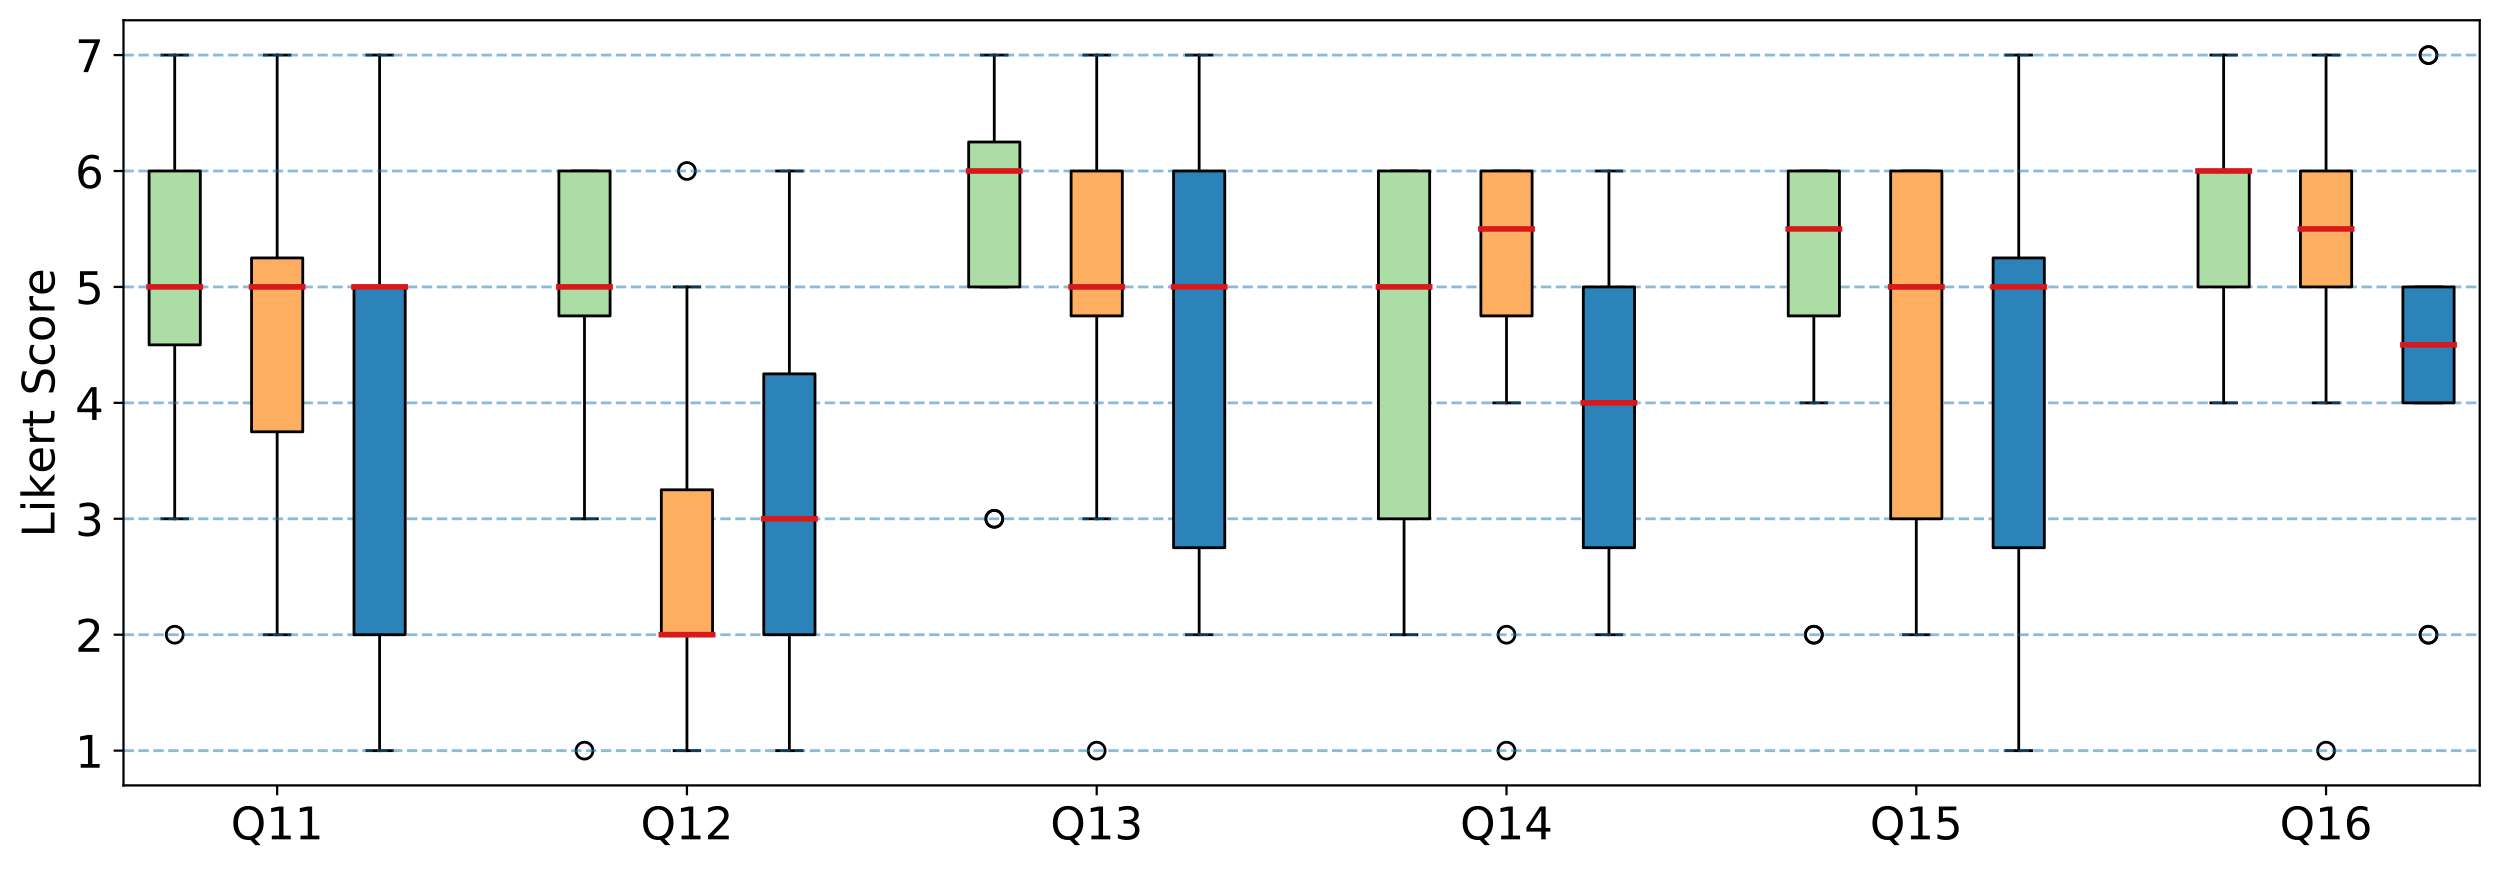 <?xml version="1.0" encoding="utf-8" standalone="no"?>
<!DOCTYPE svg PUBLIC "-//W3C//DTD SVG 1.1//EN"
  "http://www.w3.org/Graphics/SVG/1.1/DTD/svg11.dtd">
<!-- Created with matplotlib (https://matplotlib.org/) -->
<svg height="308.685pt" version="1.1" viewBox="0 0 888.065 308.685" width="888.065pt" xmlns="http://www.w3.org/2000/svg" xmlns:xlink="http://www.w3.org/1999/xlink">
 <defs>
  <style type="text/css">
*{stroke-linecap:butt;stroke-linejoin:round;white-space:pre;}
  </style>
 </defs>
 <g id="figure_1">
  <g id="patch_1">
   <path d="M 0 308.685 
L 888.065 308.685 
L 888.065 0 
L 0 0 
z
" style="fill:#ffffff;"/>
  </g>
  <g id="axes_1">
   <g id="patch_2">
    <path d="M 43.865 279 
L 880.865 279 
L 880.865 7.2 
L 43.865 7.2 
z
" style="fill:#ffffff;"/>
   </g>
   <g id="matplotlib.axis_1">
    <g id="xtick_1">
     <g id="line2d_1">
      <defs>
       <path d="M 0 0 
L 0 3.5 
" id="m0e81e66165" style="stroke:#000000;stroke-width:0.8;"/>
      </defs>
      <g>
       <use style="stroke:#000000;stroke-width:0.8;" x="98.452" xlink:href="#m0e81e66165" y="279"/>
      </g>
     </g>
     <g id="text_1">
      <!-- Q11 -->
      <defs>
       <path d="M 39.406 66.219 
Q 28.656 66.219 22.328 58.203 
Q 16.016 50.203 16.016 36.375 
Q 16.016 22.609 22.328 14.594 
Q 28.656 6.594 39.406 6.594 
Q 50.141 6.594 56.422 14.594 
Q 62.703 22.609 62.703 36.375 
Q 62.703 50.203 56.422 58.203 
Q 50.141 66.219 39.406 66.219 
z
M 53.219 1.312 
L 66.219 -12.891 
L 54.297 -12.891 
L 43.5 -1.219 
Q 41.891 -1.312 41.031 -1.359 
Q 40.188 -1.422 39.406 -1.422 
Q 24.031 -1.422 14.812 8.859 
Q 5.609 19.141 5.609 36.375 
Q 5.609 53.656 14.812 63.938 
Q 24.031 74.219 39.406 74.219 
Q 54.734 74.219 63.906 63.938 
Q 73.094 53.656 73.094 36.375 
Q 73.094 23.688 67.984 14.641 
Q 62.891 5.609 53.219 1.312 
z
" id="DejaVuSans-81"/>
       <path d="M 12.406 8.297 
L 28.516 8.297 
L 28.516 63.922 
L 10.984 60.406 
L 10.984 69.391 
L 28.422 72.906 
L 38.281 72.906 
L 38.281 8.297 
L 54.391 8.297 
L 54.391 0 
L 12.406 0 
z
" id="DejaVuSans-49"/>
      </defs>
      <g transform="translate(81.974 298.158)scale(0.16 -0.16)">
       <use xlink:href="#DejaVuSans-81"/>
       <use x="78.711" xlink:href="#DejaVuSans-49"/>
       <use x="142.334" xlink:href="#DejaVuSans-49"/>
      </g>
     </g>
    </g>
    <g id="xtick_2">
     <g id="line2d_2">
      <g>
       <use style="stroke:#000000;stroke-width:0.8;" x="244.017" xlink:href="#m0e81e66165" y="279"/>
      </g>
     </g>
     <g id="text_2">
      <!-- Q12 -->
      <defs>
       <path d="M 19.188 8.297 
L 53.609 8.297 
L 53.609 0 
L 7.328 0 
L 7.328 8.297 
Q 12.938 14.109 22.625 23.891 
Q 32.328 33.688 34.812 36.531 
Q 39.547 41.844 41.422 45.531 
Q 43.312 49.219 43.312 52.781 
Q 43.312 58.594 39.234 62.25 
Q 35.156 65.922 28.609 65.922 
Q 23.969 65.922 18.812 64.312 
Q 13.672 62.703 7.812 59.422 
L 7.812 69.391 
Q 13.766 71.781 18.938 73 
Q 24.125 74.219 28.422 74.219 
Q 39.75 74.219 46.484 68.547 
Q 53.219 62.891 53.219 53.422 
Q 53.219 48.922 51.531 44.891 
Q 49.859 40.875 45.406 35.406 
Q 44.188 33.984 37.641 27.219 
Q 31.109 20.453 19.188 8.297 
z
" id="DejaVuSans-50"/>
      </defs>
      <g transform="translate(227.54 298.158)scale(0.16 -0.16)">
       <use xlink:href="#DejaVuSans-81"/>
       <use x="78.711" xlink:href="#DejaVuSans-49"/>
       <use x="142.334" xlink:href="#DejaVuSans-50"/>
      </g>
     </g>
    </g>
    <g id="xtick_3">
     <g id="line2d_3">
      <g>
       <use style="stroke:#000000;stroke-width:0.8;" x="389.582" xlink:href="#m0e81e66165" y="279"/>
      </g>
     </g>
     <g id="text_3">
      <!-- Q13 -->
      <defs>
       <path d="M 40.578 39.312 
Q 47.656 37.797 51.625 33 
Q 55.609 28.219 55.609 21.188 
Q 55.609 10.406 48.188 4.484 
Q 40.766 -1.422 27.094 -1.422 
Q 22.516 -1.422 17.656 -0.516 
Q 12.797 0.391 7.625 2.203 
L 7.625 11.719 
Q 11.719 9.328 16.594 8.109 
Q 21.484 6.891 26.812 6.891 
Q 36.078 6.891 40.938 10.547 
Q 45.797 14.203 45.797 21.188 
Q 45.797 27.641 41.281 31.266 
Q 36.766 34.906 28.719 34.906 
L 20.219 34.906 
L 20.219 43.016 
L 29.109 43.016 
Q 36.375 43.016 40.234 45.922 
Q 44.094 48.828 44.094 54.297 
Q 44.094 59.906 40.109 62.906 
Q 36.141 65.922 28.719 65.922 
Q 24.656 65.922 20.016 65.031 
Q 15.375 64.156 9.812 62.312 
L 9.812 71.094 
Q 15.438 72.656 20.344 73.438 
Q 25.25 74.219 29.594 74.219 
Q 40.828 74.219 47.359 69.109 
Q 53.906 64.016 53.906 55.328 
Q 53.906 49.266 50.438 45.094 
Q 46.969 40.922 40.578 39.312 
z
" id="DejaVuSans-51"/>
      </defs>
      <g transform="translate(373.105 298.158)scale(0.16 -0.16)">
       <use xlink:href="#DejaVuSans-81"/>
       <use x="78.711" xlink:href="#DejaVuSans-49"/>
       <use x="142.334" xlink:href="#DejaVuSans-51"/>
      </g>
     </g>
    </g>
    <g id="xtick_4">
     <g id="line2d_4">
      <g>
       <use style="stroke:#000000;stroke-width:0.8;" x="535.148" xlink:href="#m0e81e66165" y="279"/>
      </g>
     </g>
     <g id="text_4">
      <!-- Q14 -->
      <defs>
       <path d="M 37.797 64.312 
L 12.891 25.391 
L 37.797 25.391 
z
M 35.203 72.906 
L 47.609 72.906 
L 47.609 25.391 
L 58.016 25.391 
L 58.016 17.188 
L 47.609 17.188 
L 47.609 0 
L 37.797 0 
L 37.797 17.188 
L 4.891 17.188 
L 4.891 26.703 
z
" id="DejaVuSans-52"/>
      </defs>
      <g transform="translate(518.67 298.158)scale(0.16 -0.16)">
       <use xlink:href="#DejaVuSans-81"/>
       <use x="78.711" xlink:href="#DejaVuSans-49"/>
       <use x="142.334" xlink:href="#DejaVuSans-52"/>
      </g>
     </g>
    </g>
    <g id="xtick_5">
     <g id="line2d_5">
      <g>
       <use style="stroke:#000000;stroke-width:0.8;" x="680.713" xlink:href="#m0e81e66165" y="279"/>
      </g>
     </g>
     <g id="text_5">
      <!-- Q15 -->
      <defs>
       <path d="M 10.797 72.906 
L 49.516 72.906 
L 49.516 64.594 
L 19.828 64.594 
L 19.828 46.734 
Q 21.969 47.469 24.109 47.828 
Q 26.266 48.188 28.422 48.188 
Q 40.625 48.188 47.75 41.5 
Q 54.891 34.812 54.891 23.391 
Q 54.891 11.625 47.562 5.094 
Q 40.234 -1.422 26.906 -1.422 
Q 22.312 -1.422 17.547 -0.641 
Q 12.797 0.141 7.719 1.703 
L 7.719 11.625 
Q 12.109 9.234 16.797 8.062 
Q 21.484 6.891 26.703 6.891 
Q 35.156 6.891 40.078 11.328 
Q 45.016 15.766 45.016 23.391 
Q 45.016 31 40.078 35.438 
Q 35.156 39.891 26.703 39.891 
Q 22.75 39.891 18.812 39.016 
Q 14.891 38.141 10.797 36.281 
z
" id="DejaVuSans-53"/>
      </defs>
      <g transform="translate(664.235 298.158)scale(0.16 -0.16)">
       <use xlink:href="#DejaVuSans-81"/>
       <use x="78.711" xlink:href="#DejaVuSans-49"/>
       <use x="142.334" xlink:href="#DejaVuSans-53"/>
      </g>
     </g>
    </g>
    <g id="xtick_6">
     <g id="line2d_6">
      <g>
       <use style="stroke:#000000;stroke-width:0.8;" x="826.278" xlink:href="#m0e81e66165" y="279"/>
      </g>
     </g>
     <g id="text_6">
      <!-- Q16 -->
      <defs>
       <path d="M 33.016 40.375 
Q 26.375 40.375 22.484 35.828 
Q 18.609 31.297 18.609 23.391 
Q 18.609 15.531 22.484 10.953 
Q 26.375 6.391 33.016 6.391 
Q 39.656 6.391 43.531 10.953 
Q 47.406 15.531 47.406 23.391 
Q 47.406 31.297 43.531 35.828 
Q 39.656 40.375 33.016 40.375 
z
M 52.594 71.297 
L 52.594 62.312 
Q 48.875 64.062 45.094 64.984 
Q 41.312 65.922 37.594 65.922 
Q 27.828 65.922 22.672 59.328 
Q 17.531 52.734 16.797 39.406 
Q 19.672 43.656 24.016 45.922 
Q 28.375 48.188 33.594 48.188 
Q 44.578 48.188 50.953 41.516 
Q 57.328 34.859 57.328 23.391 
Q 57.328 12.156 50.688 5.359 
Q 44.047 -1.422 33.016 -1.422 
Q 20.359 -1.422 13.672 8.266 
Q 6.984 17.969 6.984 36.375 
Q 6.984 53.656 15.188 63.938 
Q 23.391 74.219 37.203 74.219 
Q 40.922 74.219 44.703 73.484 
Q 48.484 72.75 52.594 71.297 
z
" id="DejaVuSans-54"/>
      </defs>
      <g transform="translate(809.801 298.158)scale(0.16 -0.16)">
       <use xlink:href="#DejaVuSans-81"/>
       <use x="78.711" xlink:href="#DejaVuSans-49"/>
       <use x="142.334" xlink:href="#DejaVuSans-54"/>
      </g>
     </g>
    </g>
   </g>
   <g id="matplotlib.axis_2">
    <g id="ytick_1">
     <g id="line2d_7">
      <defs>
       <path d="M 0 0 
L -3.5 0 
" id="m2c2f77dc56" style="stroke:#000000;stroke-width:0.8;"/>
      </defs>
      <g>
       <use style="stroke:#000000;stroke-width:0.8;" x="43.865" xlink:href="#m2c2f77dc56" y="266.645"/>
      </g>
     </g>
     <g id="text_7">
      <!-- 1 -->
      <g transform="translate(26.685 272.724)scale(0.16 -0.16)">
       <use xlink:href="#DejaVuSans-49"/>
      </g>
     </g>
    </g>
    <g id="ytick_2">
     <g id="line2d_8">
      <g>
       <use style="stroke:#000000;stroke-width:0.8;" x="43.865" xlink:href="#m2c2f77dc56" y="225.464"/>
      </g>
     </g>
     <g id="text_8">
      <!-- 2 -->
      <g transform="translate(26.685 231.542)scale(0.16 -0.16)">
       <use xlink:href="#DejaVuSans-50"/>
      </g>
     </g>
    </g>
    <g id="ytick_3">
     <g id="line2d_9">
      <g>
       <use style="stroke:#000000;stroke-width:0.8;" x="43.865" xlink:href="#m2c2f77dc56" y="184.282"/>
      </g>
     </g>
     <g id="text_9">
      <!-- 3 -->
      <g transform="translate(26.685 190.361)scale(0.16 -0.16)">
       <use xlink:href="#DejaVuSans-51"/>
      </g>
     </g>
    </g>
    <g id="ytick_4">
     <g id="line2d_10">
      <g>
       <use style="stroke:#000000;stroke-width:0.8;" x="43.865" xlink:href="#m2c2f77dc56" y="143.1"/>
      </g>
     </g>
     <g id="text_10">
      <!-- 4 -->
      <g transform="translate(26.685 149.179)scale(0.16 -0.16)">
       <use xlink:href="#DejaVuSans-52"/>
      </g>
     </g>
    </g>
    <g id="ytick_5">
     <g id="line2d_11">
      <g>
       <use style="stroke:#000000;stroke-width:0.8;" x="43.865" xlink:href="#m2c2f77dc56" y="101.918"/>
      </g>
     </g>
     <g id="text_11">
      <!-- 5 -->
      <g transform="translate(26.685 107.997)scale(0.16 -0.16)">
       <use xlink:href="#DejaVuSans-53"/>
      </g>
     </g>
    </g>
    <g id="ytick_6">
     <g id="line2d_12">
      <g>
       <use style="stroke:#000000;stroke-width:0.8;" x="43.865" xlink:href="#m2c2f77dc56" y="60.736"/>
      </g>
     </g>
     <g id="text_12">
      <!-- 6 -->
      <g transform="translate(26.685 66.815)scale(0.16 -0.16)">
       <use xlink:href="#DejaVuSans-54"/>
      </g>
     </g>
    </g>
    <g id="ytick_7">
     <g id="line2d_13">
      <g>
       <use style="stroke:#000000;stroke-width:0.8;" x="43.865" xlink:href="#m2c2f77dc56" y="19.555"/>
      </g>
     </g>
     <g id="text_13">
      <!-- 7 -->
      <defs>
       <path d="M 8.203 72.906 
L 55.078 72.906 
L 55.078 68.703 
L 28.609 0 
L 18.312 0 
L 43.219 64.594 
L 8.203 64.594 
z
" id="DejaVuSans-55"/>
      </defs>
      <g transform="translate(26.685 25.633)scale(0.16 -0.16)">
       <use xlink:href="#DejaVuSans-55"/>
      </g>
     </g>
    </g>
    <g id="text_14">
     <!-- Likert Score -->
     <defs>
      <path d="M 9.812 72.906 
L 19.672 72.906 
L 19.672 8.297 
L 55.172 8.297 
L 55.172 0 
L 9.812 0 
z
" id="DejaVuSans-76"/>
      <path d="M 9.422 54.688 
L 18.406 54.688 
L 18.406 0 
L 9.422 0 
z
M 9.422 75.984 
L 18.406 75.984 
L 18.406 64.594 
L 9.422 64.594 
z
" id="DejaVuSans-105"/>
      <path d="M 9.078 75.984 
L 18.109 75.984 
L 18.109 31.109 
L 44.922 54.688 
L 56.391 54.688 
L 27.391 29.109 
L 57.625 0 
L 45.906 0 
L 18.109 26.703 
L 18.109 0 
L 9.078 0 
z
" id="DejaVuSans-107"/>
      <path d="M 56.203 29.594 
L 56.203 25.203 
L 14.891 25.203 
Q 15.484 15.922 20.484 11.062 
Q 25.484 6.203 34.422 6.203 
Q 39.594 6.203 44.453 7.469 
Q 49.312 8.734 54.109 11.281 
L 54.109 2.781 
Q 49.266 0.734 44.188 -0.344 
Q 39.109 -1.422 33.891 -1.422 
Q 20.797 -1.422 13.156 6.188 
Q 5.516 13.812 5.516 26.812 
Q 5.516 40.234 12.766 48.109 
Q 20.016 56 32.328 56 
Q 43.359 56 49.781 48.891 
Q 56.203 41.797 56.203 29.594 
z
M 47.219 32.234 
Q 47.125 39.594 43.094 43.984 
Q 39.062 48.391 32.422 48.391 
Q 24.906 48.391 20.391 44.141 
Q 15.875 39.891 15.188 32.172 
z
" id="DejaVuSans-101"/>
      <path d="M 41.109 46.297 
Q 39.594 47.172 37.812 47.578 
Q 36.031 48 33.891 48 
Q 26.266 48 22.188 43.047 
Q 18.109 38.094 18.109 28.812 
L 18.109 0 
L 9.078 0 
L 9.078 54.688 
L 18.109 54.688 
L 18.109 46.188 
Q 20.953 51.172 25.484 53.578 
Q 30.031 56 36.531 56 
Q 37.453 56 38.578 55.875 
Q 39.703 55.766 41.062 55.516 
z
" id="DejaVuSans-114"/>
      <path d="M 18.312 70.219 
L 18.312 54.688 
L 36.812 54.688 
L 36.812 47.703 
L 18.312 47.703 
L 18.312 18.016 
Q 18.312 11.328 20.141 9.422 
Q 21.969 7.516 27.594 7.516 
L 36.812 7.516 
L 36.812 0 
L 27.594 0 
Q 17.188 0 13.234 3.875 
Q 9.281 7.766 9.281 18.016 
L 9.281 47.703 
L 2.688 47.703 
L 2.688 54.688 
L 9.281 54.688 
L 9.281 70.219 
z
" id="DejaVuSans-116"/>
      <path id="DejaVuSans-32"/>
      <path d="M 53.516 70.516 
L 53.516 60.891 
Q 47.906 63.578 42.922 64.891 
Q 37.938 66.219 33.297 66.219 
Q 25.25 66.219 20.875 63.094 
Q 16.5 59.969 16.5 54.203 
Q 16.5 49.359 19.406 46.891 
Q 22.312 44.438 30.422 42.922 
L 36.375 41.703 
Q 47.406 39.594 52.656 34.297 
Q 57.906 29 57.906 20.125 
Q 57.906 9.516 50.797 4.047 
Q 43.703 -1.422 29.984 -1.422 
Q 24.812 -1.422 18.969 -0.25 
Q 13.141 0.922 6.891 3.219 
L 6.891 13.375 
Q 12.891 10.016 18.656 8.297 
Q 24.422 6.594 29.984 6.594 
Q 38.422 6.594 43.016 9.906 
Q 47.609 13.234 47.609 19.391 
Q 47.609 24.75 44.312 27.781 
Q 41.016 30.812 33.5 32.328 
L 27.484 33.5 
Q 16.453 35.688 11.516 40.375 
Q 6.594 45.062 6.594 53.422 
Q 6.594 63.094 13.406 68.656 
Q 20.219 74.219 32.172 74.219 
Q 37.312 74.219 42.625 73.281 
Q 47.953 72.359 53.516 70.516 
z
" id="DejaVuSans-83"/>
      <path d="M 48.781 52.594 
L 48.781 44.188 
Q 44.969 46.297 41.141 47.344 
Q 37.312 48.391 33.406 48.391 
Q 24.656 48.391 19.812 42.844 
Q 14.984 37.312 14.984 27.297 
Q 14.984 17.281 19.812 11.734 
Q 24.656 6.203 33.406 6.203 
Q 37.312 6.203 41.141 7.25 
Q 44.969 8.297 48.781 10.406 
L 48.781 2.094 
Q 45.016 0.344 40.984 -0.531 
Q 36.969 -1.422 32.422 -1.422 
Q 20.062 -1.422 12.781 6.344 
Q 5.516 14.109 5.516 27.297 
Q 5.516 40.672 12.859 48.328 
Q 20.219 56 33.016 56 
Q 37.156 56 41.109 55.141 
Q 45.062 54.297 48.781 52.594 
z
" id="DejaVuSans-99"/>
      <path d="M 30.609 48.391 
Q 23.391 48.391 19.188 42.75 
Q 14.984 37.109 14.984 27.297 
Q 14.984 17.484 19.156 11.844 
Q 23.344 6.203 30.609 6.203 
Q 37.797 6.203 41.984 11.859 
Q 46.188 17.531 46.188 27.297 
Q 46.188 37.016 41.984 42.703 
Q 37.797 48.391 30.609 48.391 
z
M 30.609 56 
Q 42.328 56 49.016 48.375 
Q 55.719 40.766 55.719 27.297 
Q 55.719 13.875 49.016 6.219 
Q 42.328 -1.422 30.609 -1.422 
Q 18.844 -1.422 12.172 6.219 
Q 5.516 13.875 5.516 27.297 
Q 5.516 40.766 12.172 48.375 
Q 18.844 56 30.609 56 
z
" id="DejaVuSans-111"/>
     </defs>
     <g transform="translate(19.358 190.88)rotate(-90)scale(0.16 -0.16)">
      <use xlink:href="#DejaVuSans-76"/>
      <use x="55.713" xlink:href="#DejaVuSans-105"/>
      <use x="83.496" xlink:href="#DejaVuSans-107"/>
      <use x="141.359" xlink:href="#DejaVuSans-101"/>
      <use x="202.883" xlink:href="#DejaVuSans-114"/>
      <use x="243.996" xlink:href="#DejaVuSans-116"/>
      <use x="283.205" xlink:href="#DejaVuSans-32"/>
      <use x="314.992" xlink:href="#DejaVuSans-83"/>
      <use x="378.469" xlink:href="#DejaVuSans-99"/>
      <use x="433.449" xlink:href="#DejaVuSans-111"/>
      <use x="494.631" xlink:href="#DejaVuSans-114"/>
      <use x="535.713" xlink:href="#DejaVuSans-101"/>
     </g>
    </g>
   </g>
   <g id="line2d_14">
    <path clip-path="url(#p0cfc5dfa27)" d="M 62.061 122.509 
L 62.061 184.282 
" style="fill:none;stroke:#000000;stroke-linecap:square;"/>
   </g>
   <g id="line2d_15">
    <path clip-path="url(#p0cfc5dfa27)" d="M 62.061 60.736 
L 62.061 19.555 
" style="fill:none;stroke:#000000;stroke-linecap:square;"/>
   </g>
   <g id="line2d_16">
    <path clip-path="url(#p0cfc5dfa27)" d="M 57.512 184.282 
L 66.61 184.282 
" style="fill:none;stroke:#000000;stroke-linecap:square;"/>
   </g>
   <g id="line2d_17">
    <path clip-path="url(#p0cfc5dfa27)" d="M 57.512 19.555 
L 66.61 19.555 
" style="fill:none;stroke:#000000;stroke-linecap:square;"/>
   </g>
   <g id="line2d_18">
    <defs>
     <path d="M 0 3 
C 0.796 3 1.559 2.684 2.121 2.121 
C 2.684 1.559 3 0.796 3 0 
C 3 -0.796 2.684 -1.559 2.121 -2.121 
C 1.559 -2.684 0.796 -3 0 -3 
C -0.796 -3 -1.559 -2.684 -2.121 -2.121 
C -2.684 -1.559 -3 -0.796 -3 0 
C -3 0.796 -2.684 1.559 -2.121 2.121 
C -1.559 2.684 -0.796 3 0 3 
z
" id="m5993f9b61f" style="stroke:#000000;"/>
    </defs>
    <g clip-path="url(#p0cfc5dfa27)">
     <use style="fill-opacity:0;stroke:#000000;" x="62.061" xlink:href="#m5993f9b61f" y="225.464"/>
    </g>
   </g>
   <g id="line2d_19">
    <path clip-path="url(#p0cfc5dfa27)" d="M 98.452 153.395 
L 98.452 225.464 
" style="fill:none;stroke:#000000;stroke-linecap:square;"/>
   </g>
   <g id="line2d_20">
    <path clip-path="url(#p0cfc5dfa27)" d="M 98.452 91.623 
L 98.452 19.555 
" style="fill:none;stroke:#000000;stroke-linecap:square;"/>
   </g>
   <g id="line2d_21">
    <path clip-path="url(#p0cfc5dfa27)" d="M 93.903 225.464 
L 103.001 225.464 
" style="fill:none;stroke:#000000;stroke-linecap:square;"/>
   </g>
   <g id="line2d_22">
    <path clip-path="url(#p0cfc5dfa27)" d="M 93.903 19.555 
L 103.001 19.555 
" style="fill:none;stroke:#000000;stroke-linecap:square;"/>
   </g>
   <g id="line2d_23"/>
   <g id="line2d_24">
    <path clip-path="url(#p0cfc5dfa27)" d="M 134.843 225.464 
L 134.843 266.645 
" style="fill:none;stroke:#000000;stroke-linecap:square;"/>
   </g>
   <g id="line2d_25">
    <path clip-path="url(#p0cfc5dfa27)" d="M 134.843 101.918 
L 134.843 19.555 
" style="fill:none;stroke:#000000;stroke-linecap:square;"/>
   </g>
   <g id="line2d_26">
    <path clip-path="url(#p0cfc5dfa27)" d="M 130.294 266.645 
L 139.392 266.645 
" style="fill:none;stroke:#000000;stroke-linecap:square;"/>
   </g>
   <g id="line2d_27">
    <path clip-path="url(#p0cfc5dfa27)" d="M 130.294 19.555 
L 139.392 19.555 
" style="fill:none;stroke:#000000;stroke-linecap:square;"/>
   </g>
   <g id="line2d_28"/>
   <g id="line2d_29">
    <path clip-path="url(#p0cfc5dfa27)" d="M 207.626 112.214 
L 207.626 184.282 
" style="fill:none;stroke:#000000;stroke-linecap:square;"/>
   </g>
   <g id="line2d_30">
    <path clip-path="url(#p0cfc5dfa27)" d="M 207.626 60.736 
L 207.626 60.736 
" style="fill:none;stroke:#000000;stroke-linecap:square;"/>
   </g>
   <g id="line2d_31">
    <path clip-path="url(#p0cfc5dfa27)" d="M 203.077 184.282 
L 212.175 184.282 
" style="fill:none;stroke:#000000;stroke-linecap:square;"/>
   </g>
   <g id="line2d_32">
    <path clip-path="url(#p0cfc5dfa27)" d="M 203.077 60.736 
L 212.175 60.736 
" style="fill:none;stroke:#000000;stroke-linecap:square;"/>
   </g>
   <g id="line2d_33">
    <g clip-path="url(#p0cfc5dfa27)">
     <use style="fill-opacity:0;stroke:#000000;" x="207.626" xlink:href="#m5993f9b61f" y="266.645"/>
    </g>
   </g>
   <g id="line2d_34">
    <path clip-path="url(#p0cfc5dfa27)" d="M 244.017 225.464 
L 244.017 266.645 
" style="fill:none;stroke:#000000;stroke-linecap:square;"/>
   </g>
   <g id="line2d_35">
    <path clip-path="url(#p0cfc5dfa27)" d="M 244.017 173.986 
L 244.017 101.918 
" style="fill:none;stroke:#000000;stroke-linecap:square;"/>
   </g>
   <g id="line2d_36">
    <path clip-path="url(#p0cfc5dfa27)" d="M 239.468 266.645 
L 248.566 266.645 
" style="fill:none;stroke:#000000;stroke-linecap:square;"/>
   </g>
   <g id="line2d_37">
    <path clip-path="url(#p0cfc5dfa27)" d="M 239.468 101.918 
L 248.566 101.918 
" style="fill:none;stroke:#000000;stroke-linecap:square;"/>
   </g>
   <g id="line2d_38">
    <g clip-path="url(#p0cfc5dfa27)">
     <use style="fill-opacity:0;stroke:#000000;" x="244.017" xlink:href="#m5993f9b61f" y="60.736"/>
    </g>
   </g>
   <g id="line2d_39">
    <path clip-path="url(#p0cfc5dfa27)" d="M 280.408 225.464 
L 280.408 266.645 
" style="fill:none;stroke:#000000;stroke-linecap:square;"/>
   </g>
   <g id="line2d_40">
    <path clip-path="url(#p0cfc5dfa27)" d="M 280.408 132.805 
L 280.408 60.736 
" style="fill:none;stroke:#000000;stroke-linecap:square;"/>
   </g>
   <g id="line2d_41">
    <path clip-path="url(#p0cfc5dfa27)" d="M 275.86 266.645 
L 284.957 266.645 
" style="fill:none;stroke:#000000;stroke-linecap:square;"/>
   </g>
   <g id="line2d_42">
    <path clip-path="url(#p0cfc5dfa27)" d="M 275.86 60.736 
L 284.957 60.736 
" style="fill:none;stroke:#000000;stroke-linecap:square;"/>
   </g>
   <g id="line2d_43"/>
   <g id="line2d_44">
    <path clip-path="url(#p0cfc5dfa27)" d="M 353.191 101.918 
L 353.191 101.918 
" style="fill:none;stroke:#000000;stroke-linecap:square;"/>
   </g>
   <g id="line2d_45">
    <path clip-path="url(#p0cfc5dfa27)" d="M 353.191 50.441 
L 353.191 19.555 
" style="fill:none;stroke:#000000;stroke-linecap:square;"/>
   </g>
   <g id="line2d_46">
    <path clip-path="url(#p0cfc5dfa27)" d="M 348.642 101.918 
L 357.74 101.918 
" style="fill:none;stroke:#000000;stroke-linecap:square;"/>
   </g>
   <g id="line2d_47">
    <path clip-path="url(#p0cfc5dfa27)" d="M 348.642 19.555 
L 357.74 19.555 
" style="fill:none;stroke:#000000;stroke-linecap:square;"/>
   </g>
   <g id="line2d_48">
    <g clip-path="url(#p0cfc5dfa27)">
     <use style="fill-opacity:0;stroke:#000000;" x="353.191" xlink:href="#m5993f9b61f" y="184.282"/>
     <use style="fill-opacity:0;stroke:#000000;" x="353.191" xlink:href="#m5993f9b61f" y="184.282"/>
    </g>
   </g>
   <g id="line2d_49">
    <path clip-path="url(#p0cfc5dfa27)" d="M 389.582 112.214 
L 389.582 184.282 
" style="fill:none;stroke:#000000;stroke-linecap:square;"/>
   </g>
   <g id="line2d_50">
    <path clip-path="url(#p0cfc5dfa27)" d="M 389.582 60.736 
L 389.582 19.555 
" style="fill:none;stroke:#000000;stroke-linecap:square;"/>
   </g>
   <g id="line2d_51">
    <path clip-path="url(#p0cfc5dfa27)" d="M 385.033 184.282 
L 394.131 184.282 
" style="fill:none;stroke:#000000;stroke-linecap:square;"/>
   </g>
   <g id="line2d_52">
    <path clip-path="url(#p0cfc5dfa27)" d="M 385.033 19.555 
L 394.131 19.555 
" style="fill:none;stroke:#000000;stroke-linecap:square;"/>
   </g>
   <g id="line2d_53">
    <g clip-path="url(#p0cfc5dfa27)">
     <use style="fill-opacity:0;stroke:#000000;" x="389.582" xlink:href="#m5993f9b61f" y="266.645"/>
    </g>
   </g>
   <g id="line2d_54">
    <path clip-path="url(#p0cfc5dfa27)" d="M 425.974 194.577 
L 425.974 225.464 
" style="fill:none;stroke:#000000;stroke-linecap:square;"/>
   </g>
   <g id="line2d_55">
    <path clip-path="url(#p0cfc5dfa27)" d="M 425.974 60.736 
L 425.974 19.555 
" style="fill:none;stroke:#000000;stroke-linecap:square;"/>
   </g>
   <g id="line2d_56">
    <path clip-path="url(#p0cfc5dfa27)" d="M 421.425 225.464 
L 430.523 225.464 
" style="fill:none;stroke:#000000;stroke-linecap:square;"/>
   </g>
   <g id="line2d_57">
    <path clip-path="url(#p0cfc5dfa27)" d="M 421.425 19.555 
L 430.523 19.555 
" style="fill:none;stroke:#000000;stroke-linecap:square;"/>
   </g>
   <g id="line2d_58"/>
   <g id="line2d_59">
    <path clip-path="url(#p0cfc5dfa27)" d="M 498.756 184.282 
L 498.756 225.464 
" style="fill:none;stroke:#000000;stroke-linecap:square;"/>
   </g>
   <g id="line2d_60">
    <path clip-path="url(#p0cfc5dfa27)" d="M 498.756 60.736 
L 498.756 60.736 
" style="fill:none;stroke:#000000;stroke-linecap:square;"/>
   </g>
   <g id="line2d_61">
    <path clip-path="url(#p0cfc5dfa27)" d="M 494.207 225.464 
L 503.305 225.464 
" style="fill:none;stroke:#000000;stroke-linecap:square;"/>
   </g>
   <g id="line2d_62">
    <path clip-path="url(#p0cfc5dfa27)" d="M 494.207 60.736 
L 503.305 60.736 
" style="fill:none;stroke:#000000;stroke-linecap:square;"/>
   </g>
   <g id="line2d_63"/>
   <g id="line2d_64">
    <path clip-path="url(#p0cfc5dfa27)" d="M 535.148 112.214 
L 535.148 143.1 
" style="fill:none;stroke:#000000;stroke-linecap:square;"/>
   </g>
   <g id="line2d_65">
    <path clip-path="url(#p0cfc5dfa27)" d="M 535.148 60.736 
L 535.148 60.736 
" style="fill:none;stroke:#000000;stroke-linecap:square;"/>
   </g>
   <g id="line2d_66">
    <path clip-path="url(#p0cfc5dfa27)" d="M 530.599 143.1 
L 539.697 143.1 
" style="fill:none;stroke:#000000;stroke-linecap:square;"/>
   </g>
   <g id="line2d_67">
    <path clip-path="url(#p0cfc5dfa27)" d="M 530.599 60.736 
L 539.697 60.736 
" style="fill:none;stroke:#000000;stroke-linecap:square;"/>
   </g>
   <g id="line2d_68">
    <g clip-path="url(#p0cfc5dfa27)">
     <use style="fill-opacity:0;stroke:#000000;" x="535.148" xlink:href="#m5993f9b61f" y="266.645"/>
     <use style="fill-opacity:0;stroke:#000000;" x="535.148" xlink:href="#m5993f9b61f" y="225.464"/>
    </g>
   </g>
   <g id="line2d_69">
    <path clip-path="url(#p0cfc5dfa27)" d="M 571.539 194.577 
L 571.539 225.464 
" style="fill:none;stroke:#000000;stroke-linecap:square;"/>
   </g>
   <g id="line2d_70">
    <path clip-path="url(#p0cfc5dfa27)" d="M 571.539 101.918 
L 571.539 60.736 
" style="fill:none;stroke:#000000;stroke-linecap:square;"/>
   </g>
   <g id="line2d_71">
    <path clip-path="url(#p0cfc5dfa27)" d="M 566.99 225.464 
L 576.088 225.464 
" style="fill:none;stroke:#000000;stroke-linecap:square;"/>
   </g>
   <g id="line2d_72">
    <path clip-path="url(#p0cfc5dfa27)" d="M 566.99 60.736 
L 576.088 60.736 
" style="fill:none;stroke:#000000;stroke-linecap:square;"/>
   </g>
   <g id="line2d_73"/>
   <g id="line2d_74">
    <path clip-path="url(#p0cfc5dfa27)" d="M 644.322 112.214 
L 644.322 143.1 
" style="fill:none;stroke:#000000;stroke-linecap:square;"/>
   </g>
   <g id="line2d_75">
    <path clip-path="url(#p0cfc5dfa27)" d="M 644.322 60.736 
L 644.322 60.736 
" style="fill:none;stroke:#000000;stroke-linecap:square;"/>
   </g>
   <g id="line2d_76">
    <path clip-path="url(#p0cfc5dfa27)" d="M 639.773 143.1 
L 648.87 143.1 
" style="fill:none;stroke:#000000;stroke-linecap:square;"/>
   </g>
   <g id="line2d_77">
    <path clip-path="url(#p0cfc5dfa27)" d="M 639.773 60.736 
L 648.87 60.736 
" style="fill:none;stroke:#000000;stroke-linecap:square;"/>
   </g>
   <g id="line2d_78">
    <g clip-path="url(#p0cfc5dfa27)">
     <use style="fill-opacity:0;stroke:#000000;" x="644.322" xlink:href="#m5993f9b61f" y="225.464"/>
     <use style="fill-opacity:0;stroke:#000000;" x="644.322" xlink:href="#m5993f9b61f" y="225.464"/>
    </g>
   </g>
   <g id="line2d_79">
    <path clip-path="url(#p0cfc5dfa27)" d="M 680.713 184.282 
L 680.713 225.464 
" style="fill:none;stroke:#000000;stroke-linecap:square;"/>
   </g>
   <g id="line2d_80">
    <path clip-path="url(#p0cfc5dfa27)" d="M 680.713 60.736 
L 680.713 60.736 
" style="fill:none;stroke:#000000;stroke-linecap:square;"/>
   </g>
   <g id="line2d_81">
    <path clip-path="url(#p0cfc5dfa27)" d="M 676.164 225.464 
L 685.262 225.464 
" style="fill:none;stroke:#000000;stroke-linecap:square;"/>
   </g>
   <g id="line2d_82">
    <path clip-path="url(#p0cfc5dfa27)" d="M 676.164 60.736 
L 685.262 60.736 
" style="fill:none;stroke:#000000;stroke-linecap:square;"/>
   </g>
   <g id="line2d_83"/>
   <g id="line2d_84">
    <path clip-path="url(#p0cfc5dfa27)" d="M 717.104 194.577 
L 717.104 266.645 
" style="fill:none;stroke:#000000;stroke-linecap:square;"/>
   </g>
   <g id="line2d_85">
    <path clip-path="url(#p0cfc5dfa27)" d="M 717.104 91.623 
L 717.104 19.555 
" style="fill:none;stroke:#000000;stroke-linecap:square;"/>
   </g>
   <g id="line2d_86">
    <path clip-path="url(#p0cfc5dfa27)" d="M 712.555 266.645 
L 721.653 266.645 
" style="fill:none;stroke:#000000;stroke-linecap:square;"/>
   </g>
   <g id="line2d_87">
    <path clip-path="url(#p0cfc5dfa27)" d="M 712.555 19.555 
L 721.653 19.555 
" style="fill:none;stroke:#000000;stroke-linecap:square;"/>
   </g>
   <g id="line2d_88"/>
   <g id="line2d_89">
    <path clip-path="url(#p0cfc5dfa27)" d="M 789.887 101.918 
L 789.887 143.1 
" style="fill:none;stroke:#000000;stroke-linecap:square;"/>
   </g>
   <g id="line2d_90">
    <path clip-path="url(#p0cfc5dfa27)" d="M 789.887 60.736 
L 789.887 19.555 
" style="fill:none;stroke:#000000;stroke-linecap:square;"/>
   </g>
   <g id="line2d_91">
    <path clip-path="url(#p0cfc5dfa27)" d="M 785.338 143.1 
L 794.436 143.1 
" style="fill:none;stroke:#000000;stroke-linecap:square;"/>
   </g>
   <g id="line2d_92">
    <path clip-path="url(#p0cfc5dfa27)" d="M 785.338 19.555 
L 794.436 19.555 
" style="fill:none;stroke:#000000;stroke-linecap:square;"/>
   </g>
   <g id="line2d_93"/>
   <g id="line2d_94">
    <path clip-path="url(#p0cfc5dfa27)" d="M 826.278 101.918 
L 826.278 143.1 
" style="fill:none;stroke:#000000;stroke-linecap:square;"/>
   </g>
   <g id="line2d_95">
    <path clip-path="url(#p0cfc5dfa27)" d="M 826.278 60.736 
L 826.278 19.555 
" style="fill:none;stroke:#000000;stroke-linecap:square;"/>
   </g>
   <g id="line2d_96">
    <path clip-path="url(#p0cfc5dfa27)" d="M 821.729 143.1 
L 830.827 143.1 
" style="fill:none;stroke:#000000;stroke-linecap:square;"/>
   </g>
   <g id="line2d_97">
    <path clip-path="url(#p0cfc5dfa27)" d="M 821.729 19.555 
L 830.827 19.555 
" style="fill:none;stroke:#000000;stroke-linecap:square;"/>
   </g>
   <g id="line2d_98">
    <g clip-path="url(#p0cfc5dfa27)">
     <use style="fill-opacity:0;stroke:#000000;" x="826.278" xlink:href="#m5993f9b61f" y="266.645"/>
    </g>
   </g>
   <g id="line2d_99">
    <path clip-path="url(#p0cfc5dfa27)" d="M 862.669 143.1 
L 862.669 143.1 
" style="fill:none;stroke:#000000;stroke-linecap:square;"/>
   </g>
   <g id="line2d_100">
    <path clip-path="url(#p0cfc5dfa27)" d="M 862.669 101.918 
L 862.669 101.918 
" style="fill:none;stroke:#000000;stroke-linecap:square;"/>
   </g>
   <g id="line2d_101">
    <path clip-path="url(#p0cfc5dfa27)" d="M 858.12 143.1 
L 867.218 143.1 
" style="fill:none;stroke:#000000;stroke-linecap:square;"/>
   </g>
   <g id="line2d_102">
    <path clip-path="url(#p0cfc5dfa27)" d="M 858.12 101.918 
L 867.218 101.918 
" style="fill:none;stroke:#000000;stroke-linecap:square;"/>
   </g>
   <g id="line2d_103">
    <g clip-path="url(#p0cfc5dfa27)">
     <use style="fill-opacity:0;stroke:#000000;" x="862.669" xlink:href="#m5993f9b61f" y="225.464"/>
     <use style="fill-opacity:0;stroke:#000000;" x="862.669" xlink:href="#m5993f9b61f" y="225.464"/>
     <use style="fill-opacity:0;stroke:#000000;" x="862.669" xlink:href="#m5993f9b61f" y="19.555"/>
     <use style="fill-opacity:0;stroke:#000000;" x="862.669" xlink:href="#m5993f9b61f" y="19.555"/>
    </g>
   </g>
   <g id="line2d_104">
    <path clip-path="url(#p0cfc5dfa27)" d="M 43.865 266.645 
L 889.065 266.645 
" style="fill:none;stroke:#1f77b4;stroke-dasharray:3.7,1.6;stroke-dashoffset:0;stroke-opacity:0.5;"/>
   </g>
   <g id="line2d_105">
    <path clip-path="url(#p0cfc5dfa27)" d="M 43.865 225.464 
L 889.065 225.464 
" style="fill:none;stroke:#1f77b4;stroke-dasharray:3.7,1.6;stroke-dashoffset:0;stroke-opacity:0.5;"/>
   </g>
   <g id="line2d_106">
    <path clip-path="url(#p0cfc5dfa27)" d="M 43.865 184.282 
L 889.065 184.282 
" style="fill:none;stroke:#1f77b4;stroke-dasharray:3.7,1.6;stroke-dashoffset:0;stroke-opacity:0.5;"/>
   </g>
   <g id="line2d_107">
    <path clip-path="url(#p0cfc5dfa27)" d="M 43.865 143.1 
L 889.065 143.1 
" style="fill:none;stroke:#1f77b4;stroke-dasharray:3.7,1.6;stroke-dashoffset:0;stroke-opacity:0.5;"/>
   </g>
   <g id="line2d_108">
    <path clip-path="url(#p0cfc5dfa27)" d="M 43.865 101.918 
L 889.065 101.918 
" style="fill:none;stroke:#1f77b4;stroke-dasharray:3.7,1.6;stroke-dashoffset:0;stroke-opacity:0.5;"/>
   </g>
   <g id="line2d_109">
    <path clip-path="url(#p0cfc5dfa27)" d="M 43.865 60.736 
L 889.065 60.736 
" style="fill:none;stroke:#1f77b4;stroke-dasharray:3.7,1.6;stroke-dashoffset:0;stroke-opacity:0.5;"/>
   </g>
   <g id="line2d_110">
    <path clip-path="url(#p0cfc5dfa27)" d="M 43.865 19.555 
L 889.065 19.555 
" style="fill:none;stroke:#1f77b4;stroke-dasharray:3.7,1.6;stroke-dashoffset:0;stroke-opacity:0.5;"/>
   </g>
   <g id="patch_3">
    <path clip-path="url(#p0cfc5dfa27)" d="M 52.963 122.509 
L 71.158 122.509 
L 71.158 60.736 
L 52.963 60.736 
L 52.963 122.509 
z
" style="fill:#abdda4;stroke:#000000;stroke-linejoin:miter;"/>
   </g>
   <g id="patch_4">
    <path clip-path="url(#p0cfc5dfa27)" d="M 89.354 153.395 
L 107.55 153.395 
L 107.55 91.623 
L 89.354 91.623 
L 89.354 153.395 
z
" style="fill:#fdae61;stroke:#000000;stroke-linejoin:miter;"/>
   </g>
   <g id="patch_5">
    <path clip-path="url(#p0cfc5dfa27)" d="M 125.745 225.464 
L 143.941 225.464 
L 143.941 101.918 
L 125.745 101.918 
L 125.745 225.464 
z
" style="fill:#2b83ba;stroke:#000000;stroke-linejoin:miter;"/>
   </g>
   <g id="patch_6">
    <path clip-path="url(#p0cfc5dfa27)" d="M 198.528 112.214 
L 216.724 112.214 
L 216.724 60.736 
L 198.528 60.736 
L 198.528 112.214 
z
" style="fill:#abdda4;stroke:#000000;stroke-linejoin:miter;"/>
   </g>
   <g id="patch_7">
    <path clip-path="url(#p0cfc5dfa27)" d="M 234.919 225.464 
L 253.115 225.464 
L 253.115 173.986 
L 234.919 173.986 
L 234.919 225.464 
z
" style="fill:#fdae61;stroke:#000000;stroke-linejoin:miter;"/>
   </g>
   <g id="patch_8">
    <path clip-path="url(#p0cfc5dfa27)" d="M 271.311 225.464 
L 289.506 225.464 
L 289.506 132.805 
L 271.311 132.805 
L 271.311 225.464 
z
" style="fill:#2b83ba;stroke:#000000;stroke-linejoin:miter;"/>
   </g>
   <g id="patch_9">
    <path clip-path="url(#p0cfc5dfa27)" d="M 344.093 101.918 
L 362.289 101.918 
L 362.289 50.441 
L 344.093 50.441 
L 344.093 101.918 
z
" style="fill:#abdda4;stroke:#000000;stroke-linejoin:miter;"/>
   </g>
   <g id="patch_10">
    <path clip-path="url(#p0cfc5dfa27)" d="M 380.485 112.214 
L 398.68 112.214 
L 398.68 60.736 
L 380.485 60.736 
L 380.485 112.214 
z
" style="fill:#fdae61;stroke:#000000;stroke-linejoin:miter;"/>
   </g>
   <g id="patch_11">
    <path clip-path="url(#p0cfc5dfa27)" d="M 416.876 194.577 
L 435.072 194.577 
L 435.072 60.736 
L 416.876 60.736 
L 416.876 194.577 
z
" style="fill:#2b83ba;stroke:#000000;stroke-linejoin:miter;"/>
   </g>
   <g id="patch_12">
    <path clip-path="url(#p0cfc5dfa27)" d="M 489.658 184.282 
L 507.854 184.282 
L 507.854 60.736 
L 489.658 60.736 
L 489.658 184.282 
z
" style="fill:#abdda4;stroke:#000000;stroke-linejoin:miter;"/>
   </g>
   <g id="patch_13">
    <path clip-path="url(#p0cfc5dfa27)" d="M 526.05 112.214 
L 544.245 112.214 
L 544.245 60.736 
L 526.05 60.736 
L 526.05 112.214 
z
" style="fill:#fdae61;stroke:#000000;stroke-linejoin:miter;"/>
   </g>
   <g id="patch_14">
    <path clip-path="url(#p0cfc5dfa27)" d="M 562.441 194.577 
L 580.637 194.577 
L 580.637 101.918 
L 562.441 101.918 
L 562.441 194.577 
z
" style="fill:#2b83ba;stroke:#000000;stroke-linejoin:miter;"/>
   </g>
   <g id="patch_15">
    <path clip-path="url(#p0cfc5dfa27)" d="M 635.224 112.214 
L 653.419 112.214 
L 653.419 60.736 
L 635.224 60.736 
L 635.224 112.214 
z
" style="fill:#abdda4;stroke:#000000;stroke-linejoin:miter;"/>
   </g>
   <g id="patch_16">
    <path clip-path="url(#p0cfc5dfa27)" d="M 671.615 184.282 
L 689.811 184.282 
L 689.811 60.736 
L 671.615 60.736 
L 671.615 184.282 
z
" style="fill:#fdae61;stroke:#000000;stroke-linejoin:miter;"/>
   </g>
   <g id="patch_17">
    <path clip-path="url(#p0cfc5dfa27)" d="M 708.006 194.577 
L 726.202 194.577 
L 726.202 91.623 
L 708.006 91.623 
L 708.006 194.577 
z
" style="fill:#2b83ba;stroke:#000000;stroke-linejoin:miter;"/>
   </g>
   <g id="patch_18">
    <path clip-path="url(#p0cfc5dfa27)" d="M 780.789 101.918 
L 798.985 101.918 
L 798.985 60.736 
L 780.789 60.736 
L 780.789 101.918 
z
" style="fill:#abdda4;stroke:#000000;stroke-linejoin:miter;"/>
   </g>
   <g id="patch_19">
    <path clip-path="url(#p0cfc5dfa27)" d="M 817.18 101.918 
L 835.376 101.918 
L 835.376 60.736 
L 817.18 60.736 
L 817.18 101.918 
z
" style="fill:#fdae61;stroke:#000000;stroke-linejoin:miter;"/>
   </g>
   <g id="patch_20">
    <path clip-path="url(#p0cfc5dfa27)" d="M 853.572 143.1 
L 871.767 143.1 
L 871.767 101.918 
L 853.572 101.918 
L 853.572 143.1 
z
" style="fill:#2b83ba;stroke:#000000;stroke-linejoin:miter;"/>
   </g>
   <g id="line2d_111">
    <path clip-path="url(#p0cfc5dfa27)" d="M 52.963 101.918 
L 71.158 101.918 
" style="fill:none;stroke:#d7191c;stroke-linecap:square;stroke-width:2;"/>
   </g>
   <g id="line2d_112">
    <path clip-path="url(#p0cfc5dfa27)" d="M 89.354 101.918 
L 107.55 101.918 
" style="fill:none;stroke:#d7191c;stroke-linecap:square;stroke-width:2;"/>
   </g>
   <g id="line2d_113">
    <path clip-path="url(#p0cfc5dfa27)" d="M 125.745 101.918 
L 143.941 101.918 
" style="fill:none;stroke:#d7191c;stroke-linecap:square;stroke-width:2;"/>
   </g>
   <g id="line2d_114">
    <path clip-path="url(#p0cfc5dfa27)" d="M 198.528 101.918 
L 216.724 101.918 
" style="fill:none;stroke:#d7191c;stroke-linecap:square;stroke-width:2;"/>
   </g>
   <g id="line2d_115">
    <path clip-path="url(#p0cfc5dfa27)" d="M 234.919 225.464 
L 253.115 225.464 
" style="fill:none;stroke:#d7191c;stroke-linecap:square;stroke-width:2;"/>
   </g>
   <g id="line2d_116">
    <path clip-path="url(#p0cfc5dfa27)" d="M 271.311 184.282 
L 289.506 184.282 
" style="fill:none;stroke:#d7191c;stroke-linecap:square;stroke-width:2;"/>
   </g>
   <g id="line2d_117">
    <path clip-path="url(#p0cfc5dfa27)" d="M 344.093 60.736 
L 362.289 60.736 
" style="fill:none;stroke:#d7191c;stroke-linecap:square;stroke-width:2;"/>
   </g>
   <g id="line2d_118">
    <path clip-path="url(#p0cfc5dfa27)" d="M 380.485 101.918 
L 398.68 101.918 
" style="fill:none;stroke:#d7191c;stroke-linecap:square;stroke-width:2;"/>
   </g>
   <g id="line2d_119">
    <path clip-path="url(#p0cfc5dfa27)" d="M 416.876 101.918 
L 435.072 101.918 
" style="fill:none;stroke:#d7191c;stroke-linecap:square;stroke-width:2;"/>
   </g>
   <g id="line2d_120">
    <path clip-path="url(#p0cfc5dfa27)" d="M 489.658 101.918 
L 507.854 101.918 
" style="fill:none;stroke:#d7191c;stroke-linecap:square;stroke-width:2;"/>
   </g>
   <g id="line2d_121">
    <path clip-path="url(#p0cfc5dfa27)" d="M 526.05 81.327 
L 544.245 81.327 
" style="fill:none;stroke:#d7191c;stroke-linecap:square;stroke-width:2;"/>
   </g>
   <g id="line2d_122">
    <path clip-path="url(#p0cfc5dfa27)" d="M 562.441 143.1 
L 580.637 143.1 
" style="fill:none;stroke:#d7191c;stroke-linecap:square;stroke-width:2;"/>
   </g>
   <g id="line2d_123">
    <path clip-path="url(#p0cfc5dfa27)" d="M 635.224 81.327 
L 653.419 81.327 
" style="fill:none;stroke:#d7191c;stroke-linecap:square;stroke-width:2;"/>
   </g>
   <g id="line2d_124">
    <path clip-path="url(#p0cfc5dfa27)" d="M 671.615 101.918 
L 689.811 101.918 
" style="fill:none;stroke:#d7191c;stroke-linecap:square;stroke-width:2;"/>
   </g>
   <g id="line2d_125">
    <path clip-path="url(#p0cfc5dfa27)" d="M 708.006 101.918 
L 726.202 101.918 
" style="fill:none;stroke:#d7191c;stroke-linecap:square;stroke-width:2;"/>
   </g>
   <g id="line2d_126">
    <path clip-path="url(#p0cfc5dfa27)" d="M 780.789 60.736 
L 798.985 60.736 
" style="fill:none;stroke:#d7191c;stroke-linecap:square;stroke-width:2;"/>
   </g>
   <g id="line2d_127">
    <path clip-path="url(#p0cfc5dfa27)" d="M 817.18 81.327 
L 835.376 81.327 
" style="fill:none;stroke:#d7191c;stroke-linecap:square;stroke-width:2;"/>
   </g>
   <g id="line2d_128">
    <path clip-path="url(#p0cfc5dfa27)" d="M 853.572 122.509 
L 871.767 122.509 
" style="fill:none;stroke:#d7191c;stroke-linecap:square;stroke-width:2;"/>
   </g>
   <g id="patch_21">
    <path d="M 43.865 279 
L 43.865 7.2 
" style="fill:none;stroke:#000000;stroke-linecap:square;stroke-linejoin:miter;stroke-width:0.8;"/>
   </g>
   <g id="patch_22">
    <path d="M 880.865 279 
L 880.865 7.2 
" style="fill:none;stroke:#000000;stroke-linecap:square;stroke-linejoin:miter;stroke-width:0.8;"/>
   </g>
   <g id="patch_23">
    <path d="M 43.865 279 
L 880.865 279 
" style="fill:none;stroke:#000000;stroke-linecap:square;stroke-linejoin:miter;stroke-width:0.8;"/>
   </g>
   <g id="patch_24">
    <path d="M 43.865 7.2 
L 880.865 7.2 
" style="fill:none;stroke:#000000;stroke-linecap:square;stroke-linejoin:miter;stroke-width:0.8;"/>
   </g>
  </g>
 </g>
 <defs>
  <clipPath id="p0cfc5dfa27">
   <rect height="271.8" width="837" x="43.865" y="7.2"/>
  </clipPath>
 </defs>
</svg>
